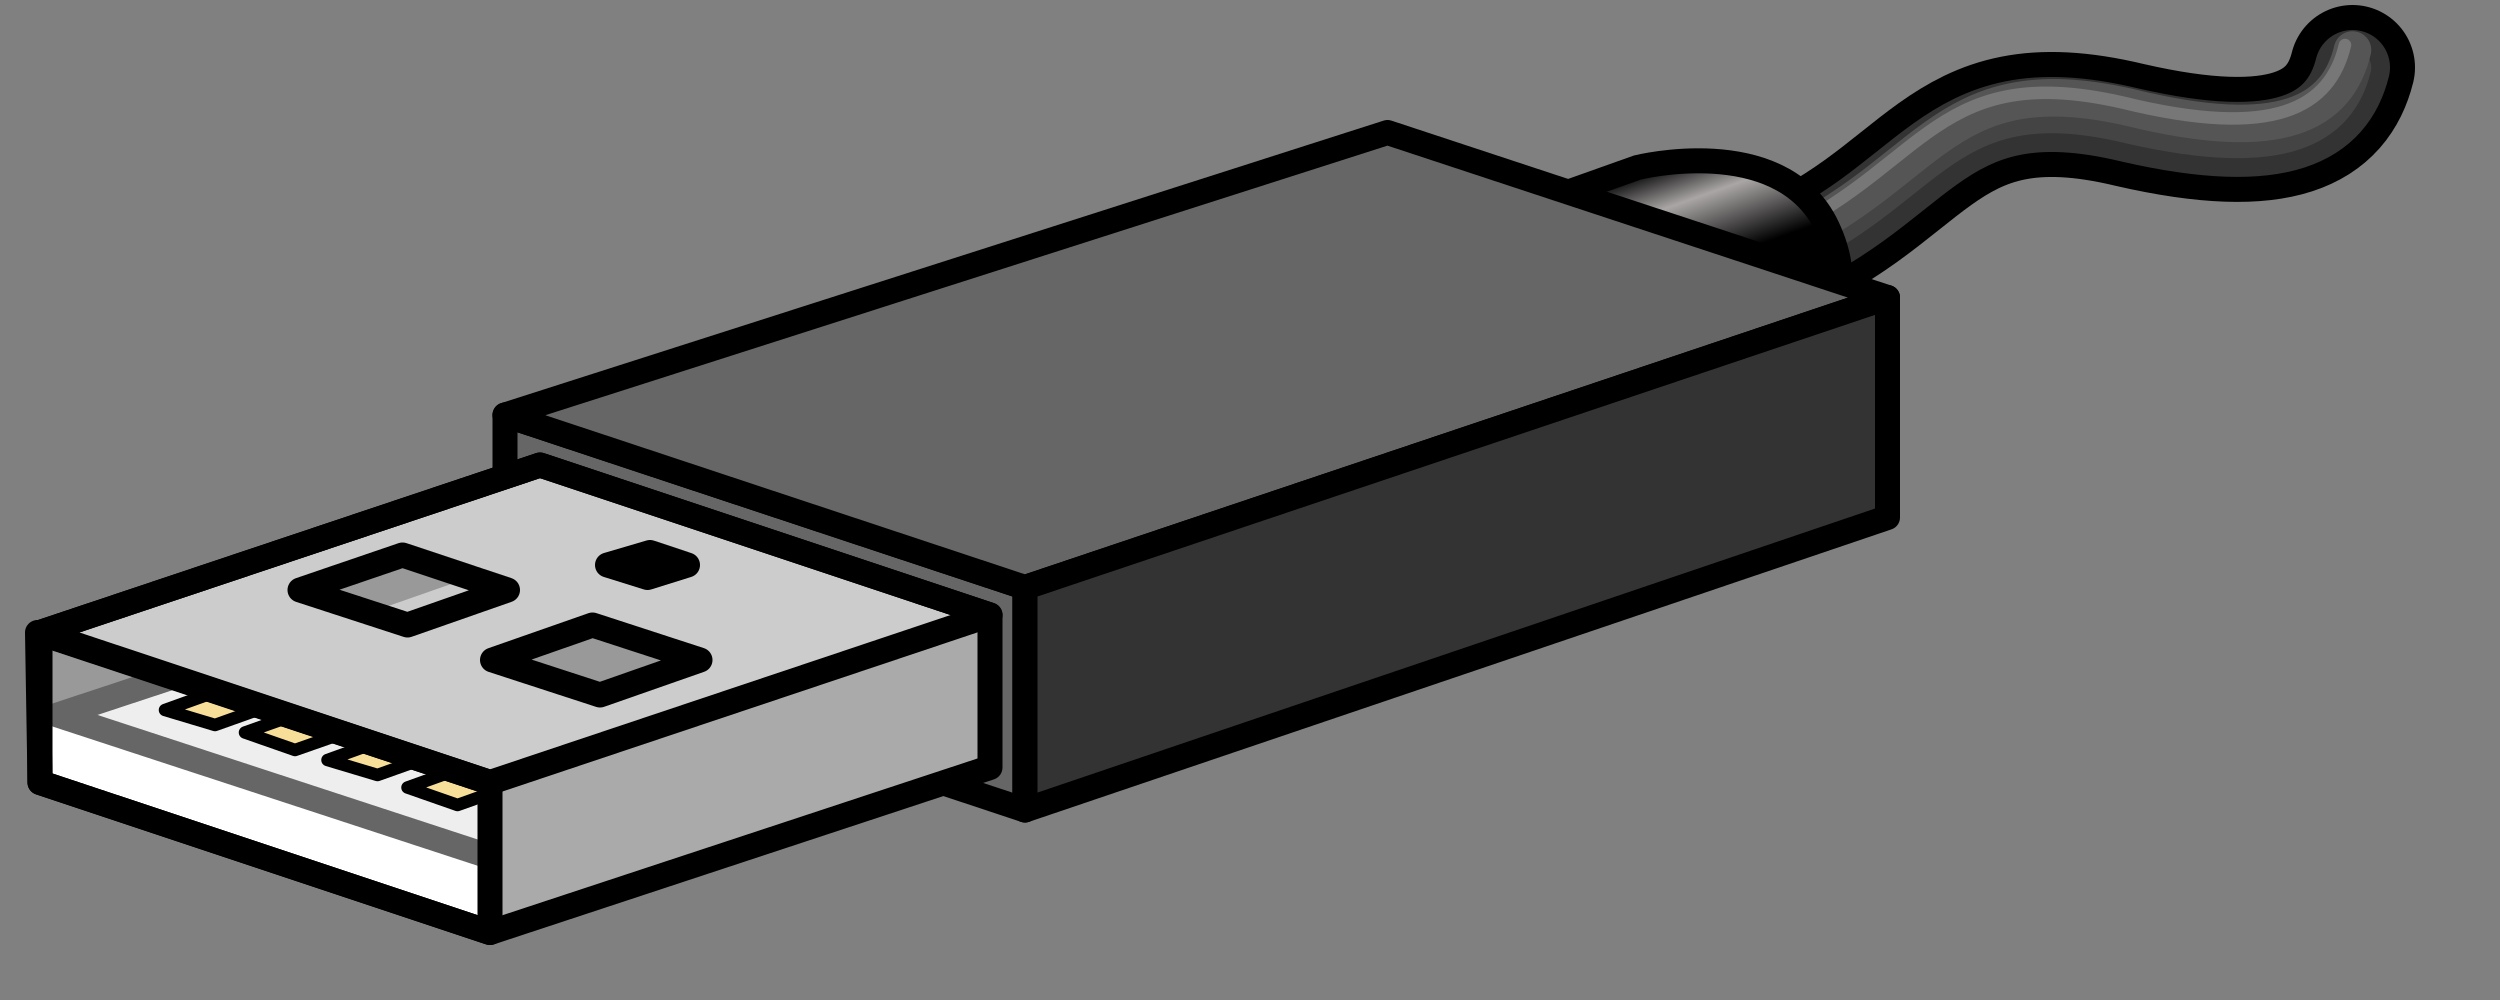 <svg xmlns="http://www.w3.org/2000/svg" viewBox="0 0 100 40"><rect x="0" y="0" width="100" height="40" fill="#808080" stroke="none"/><defs><linearGradient id="Gradient-0" x1="1.1" y1="-10.8" x2="4" y2="-2.6" gradientUnits="userSpaceOnUse"><stop offset="0" stop-color="#000"/><stop offset=".2" stop-color="#aaa6a6"/><stop offset=".5" stop-color="#000"/></linearGradient></defs><g transform="translate(1.5,-0.2)"><g transform="translate(56.8,1.9)"><path d="M-30.3 23.5l32.7-11.3l9.5-3.2c7.1-2.6 7.1-7.6 15-5.7c6.1 1.4 8.3 .1 8.9-2.3" stroke="#000" fill="none" stroke-linecap="round" stroke-linejoin="round" stroke-width="5"/><path d="M-30.4 23.6l32.5-11.3l9.8-3.3c7.1-2.6 7.1-7.6 15-5.7c6.1 1.4 8.3 .1 8.9-2.3" stroke="#333" fill="none" stroke-linecap="round" stroke-linejoin="round" stroke-width="3"/><path d="M-30.4 23.6l31.4-11l10.9-3.6c7.1-2.6 7.1-7.6 15-5.7c6.1 1.4 8.3 .1 8.9-2.3" stroke="#444" fill="none" stroke-linecap="round" stroke-linejoin="round" stroke-width="1.5"/><path d="M-30.6 23.1l31.5-11.1l11-3.6c7.1-2.7 7.1-7.6 15-5.8c6.1 1.5 8.3 .2 8.9-2.3" stroke="#555" fill="none" stroke-linecap="round" stroke-linejoin="round" stroke-width="1.5"/><path d="M-30.6 22.8l31.2-11l11-3.6c7.1-2.7 7.1-7.6 15-5.8c6.1 1.5 8.3 .2 8.9-2.3" stroke="#777" fill="none" stroke-linecap="round" stroke-linejoin="round" stroke-width=".5"/></g><path d="M0 0l5.6-2c0 0 4-2.3 1.9-6.4c-1.9-3.6-7.5-2.2-7.5-2.2l-5.9 2.1v6.2Z" stroke="#000" fill="url(#Gradient-0)" stroke-linecap="round" stroke-linejoin="round" transform="translate(64,17.5)"/><g transform="translate(18.7,5.5)"><path d="M20.8 18.2l-20.8-6.9v8.9l20.8 6.9v-8.9" stroke="#000" fill="#666" stroke-linecap="round" stroke-linejoin="round"/><path d="M20.8 18.2l-20.8-6.9l35.3-11.3l20 6.6c0 0-34.5 11.6-34.5 11.6Z" stroke="#000" fill="#666" stroke-linecap="round" stroke-linejoin="round"/><path d="M20.8 27.1l34.5-11.7v-8.8l-34.5 11.6c0 0 0 8.9 0 8.9Z" stroke="#000" fill="#333" stroke-linecap="round" stroke-linejoin="round"/></g><g transform="translate(10.5,22.3)"><path d="M-10.4 9.2l20-6.7v-6l-20 6.7Z" fill="#999"/><g transform="translate(-9.3,2.3)"><path d="M-1 6.9l17.7 6l.1-2.9l-17.7-5.9c0 0-0.1 2.8-0.1 2.8Z" fill="#fff"/><path d="M-0.4 4.2l17.4 5.7l12-3.8l-17.3-5.9c0 0-12.1 4-12.1 4Z" stroke="#666" fill="#eee" stroke-linecap="round" stroke-linejoin="round"/></g><path d="M-5.4 6.3l2 .6l5.9-2.1l-1.8-0.7c0 0-6.1 2.2-6.1 2.2Z" stroke="#000" fill="#f8df99" stroke-linecap="round" stroke-linejoin="round" stroke-width=".5"/><path d="M-2.2 7.2l2 .7l6-2.1l-1.8-0.8c0 0-6.2 2.2-6.2 2.2Z" stroke="#000" fill="#f8df99" stroke-linecap="round" stroke-linejoin="round" stroke-width=".5"/><path d="M1.1 8.3l2 .6l5.9-2.1l-1.8-0.7c0 0-6.1 2.2-6.1 2.2Z" stroke="#000" fill="#f8df99" stroke-linecap="round" stroke-linejoin="round" stroke-width=".5"/><path d="M4.3 9.4l2 .7l5.9-2.1l-1.8-0.8c0 0-6.1 2.2-6.1 2.2Z" stroke="#000" fill="#f8df99" stroke-linecap="round" stroke-linejoin="round" stroke-width=".5"/><path d="M7.6 15.2l20-6.6v-6.1l-20 6.7c0 0 0 6 0 6Z" fill="#aaa"/><path d="M-10.4 3.2l18 6l20-6.7l-18-6c0 0-20 6.7-20 6.7Z" stroke="#000" fill="#ccc" stroke-linecap="round" stroke-linejoin="round"/><path d="M-10.4 9.2l18 6v-6l-18.1-6c0 0 .1 6 .1 6Z" stroke="#000" fill="none" stroke-linecap="round" stroke-linejoin="round"/><path d="M-10.4 3.2v6l18 6l20-6.6v-6.1l-18-6c0 0-20 6.7-20 6.7Z" stroke="#000" fill="none" stroke-linecap="round" stroke-linejoin="round"/><path d="M7.7 4.3l4.3 1.4l4-1.4l-4.3-1.4c0 0-4 1.4-4 1.4Z" stroke="#000" fill="#999" stroke-linecap="round" stroke-linejoin="round"/><path d="M0 1.5l2.5 1l4-1.4l-2.4-1c0 0-4.1 1.4-4.1 1.4Z" fill="#999"/><path d="M12.3 .5l1.6 .5l1.6-0.5l-1.5-0.5c0 0-1.7 .5-1.7 .5Z" stroke="#000" fill="none" stroke-linecap="round" stroke-linejoin="round"/><path d="M0 1.5l4.3 1.4l4-1.4l-4.2-1.4c0 0-4.1 1.4-4.1 1.4Z" stroke="#000" fill="none" stroke-linecap="round" stroke-linejoin="round"/></g></g></svg>